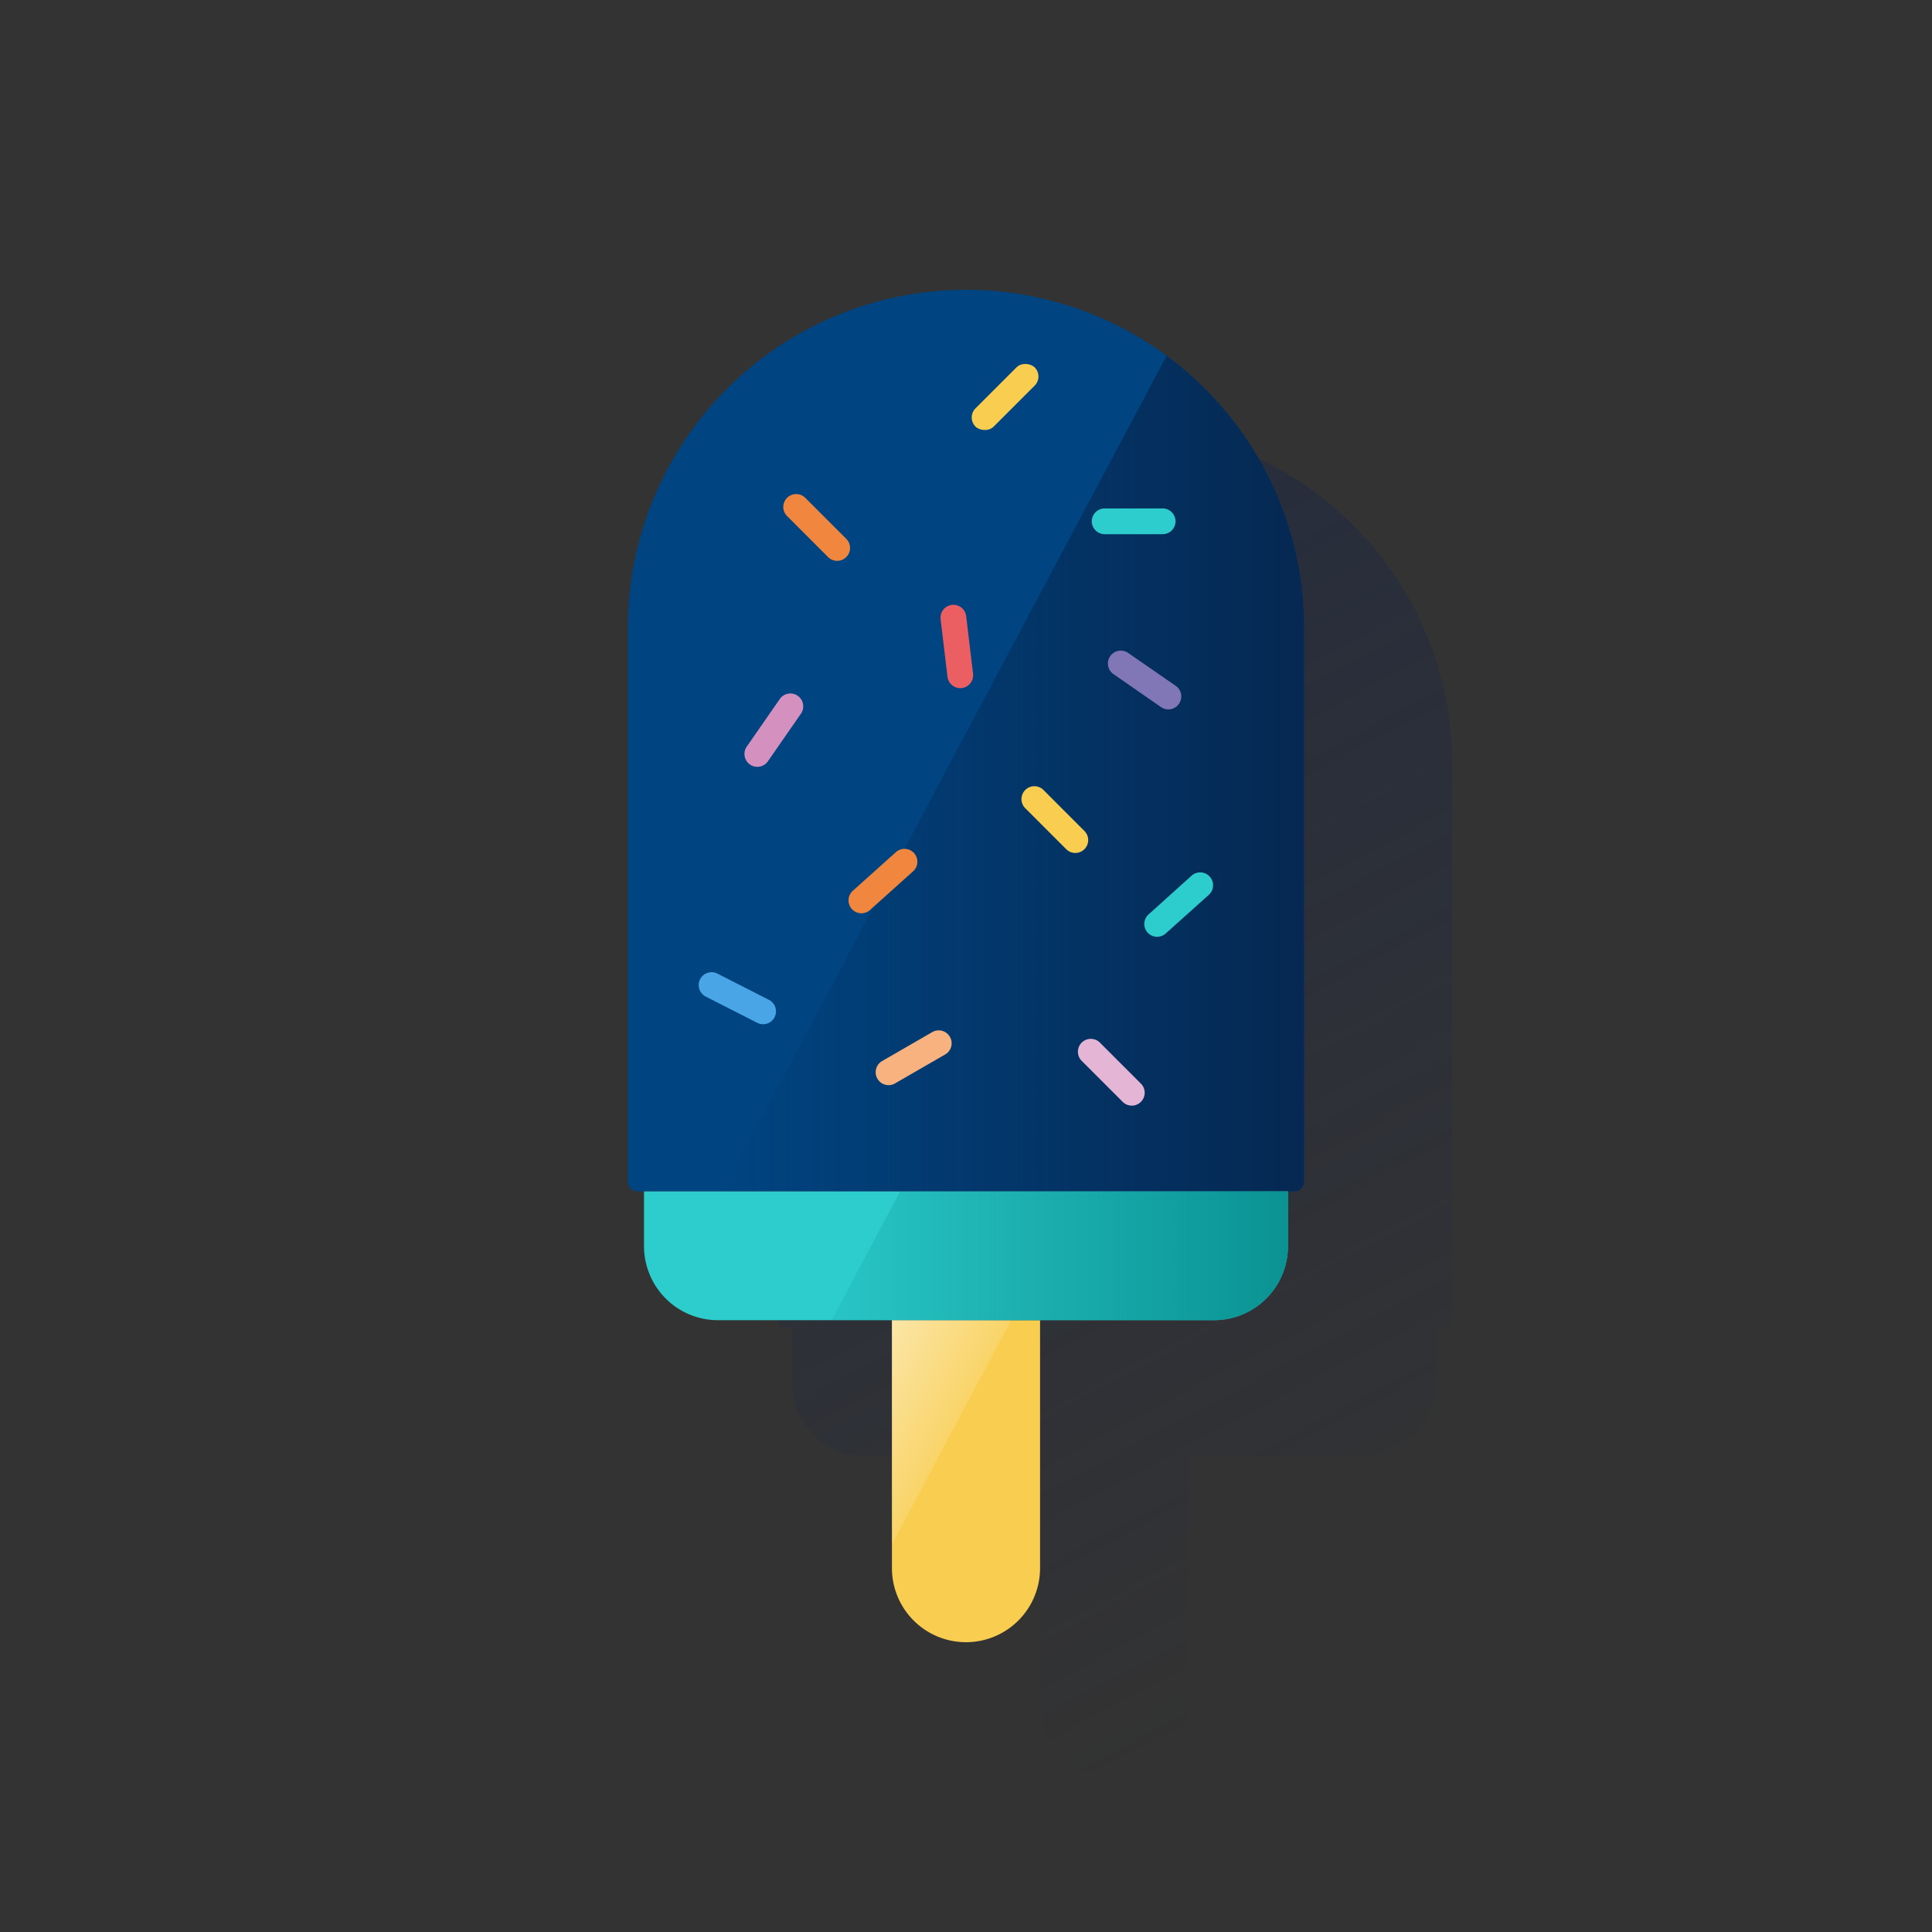 <svg xmlns="http://www.w3.org/2000/svg" xmlns:xlink="http://www.w3.org/1999/xlink" viewBox="0 0 600 600"><rect x="0" y="0" width="600" height="600" fill="#333333" stroke="none"/><defs><style>.cls-1{fill:none;}.cls-2{fill:url(#Degradado_sin_nombre_24);}.cls-3{fill:#004481;}.cls-4{fill:url(#Degradado_sin_nombre_114);}.cls-5{fill:#f8cd50;}.cls-6{fill:#2dcccd;}.cls-7{fill:url(#Degradado_sin_nombre_65);}.cls-8{fill:#f1873e;}.cls-9{fill:#eb5e62;}.cls-10{fill:#f7b27f;}.cls-11{fill:#8177b6;}.cls-12{fill:#d490bf;}.cls-13{fill:#e5b5d5;}.cls-14{fill:#49a5e6;}.cls-15{fill:url(#Degradado_sin_nombre_81);}</style><linearGradient id="Degradado_sin_nombre_24" x1="263.09" y1="2907.52" x2="444.24" y2="2566.84" gradientTransform="matrix(1, 0, 0, -1, 0, 3070)" gradientUnits="userSpaceOnUse"><stop offset="0" stop-color="#192647" stop-opacity="0.5"/><stop offset="1" stop-color="#192647" stop-opacity="0"/></linearGradient><linearGradient id="Degradado_sin_nombre_114" x1="405.03" y1="2829.76" x2="224.31" y2="2829.76" gradientTransform="matrix(1, 0, 0, -1, 0, 3070)" gradientUnits="userSpaceOnUse"><stop offset="0" stop-color="#072146" stop-opacity="0.8"/><stop offset="1" stop-color="#072146" stop-opacity="0"/></linearGradient><linearGradient id="Degradado_sin_nombre_65" x1="266.65" y1="2640.54" x2="295.52" y2="2625.18" gradientTransform="matrix(1, 0, 0, -1, 0, 3070)" gradientUnits="userSpaceOnUse"><stop offset="0" stop-color="#fff" stop-opacity="0.5"/><stop offset="1" stop-color="#fff" stop-opacity="0.14"/></linearGradient><linearGradient id="Degradado_sin_nombre_81" x1="400.02" y1="2680.01" x2="258.27" y2="2680.01" gradientTransform="matrix(1, 0, 0, -1, 0, 3070)" gradientUnits="userSpaceOnUse"><stop offset="0" stop-color="#028484" stop-opacity="0.8"/><stop offset="1" stop-color="#028484" stop-opacity="0.1"/></linearGradient></defs><title>11</title><g id="Cuadrados_Blancos" data-name="Cuadrados Blancos"><rect class="cls-1" width="600" height="600"/></g><g id="Capa_48" data-name="Capa 48"><path class="cls-2" d="M346,132.34h0a105,105,0,0,0-105,105v172a3,3,0,0,0,3,3h2v17a23,23,0,0,0,23,23h54v77a23,23,0,0,0,46,0v-77h54a23,23,0,0,0,23-23v-17h2a3,3,0,0,0,3-3v-172A105,105,0,0,0,346,132.34Z"/><path class="cls-3" d="M402,370H198a3,3,0,0,1-3-3V195A105,105,0,0,1,300,90h0A105,105,0,0,1,405,195h0V367A3,3,0,0,1,402,370Z"/><path class="cls-4" d="M362.31,110.49,224.31,370H402a3,3,0,0,0,3-3V195A104.78,104.78,0,0,0,362.31,110.49Z"/><path class="cls-5" d="M277,410h46v77a23,23,0,0,1-23,23h0a23,23,0,0,1-23-23V410Z"/><path class="cls-6" d="M200,370H400v17a23,23,0,0,1-23,23H223a23,23,0,0,1-23-23V370Z"/><polygon class="cls-7" points="277 410 277 479.63 314.02 410 277 410"/><path class="cls-8" d="M257.16,173l-12.73-12.73a4,4,0,0,1,0-5.66h0a4,4,0,0,1,5.66,0l12.73,12.73a4,4,0,0,1,0,5.66h0A4,4,0,0,1,257.16,173Z"/><path class="cls-5" d="M331.13,263.73,318.4,251a4,4,0,0,1,0-5.66h0a4,4,0,0,1,5.66,0l12.72,12.73a4,4,0,0,1,0,5.65h0A4,4,0,0,1,331.13,263.73Z"/><path class="cls-9" d="M300.06,191.36l2.13,17.87a4,4,0,0,1-3.49,4.45h0a4,4,0,0,1-4.45-3.5l-2.14-17.87a4,4,0,0,1,3.5-4.45h0A4,4,0,0,1,300.06,191.36Z"/><path class="cls-10" d="M273.93,329.53l15.59-9A4,4,0,0,1,295,322h0a4,4,0,0,1-1.46,5.47l-15.59,9a4,4,0,0,1-5.46-1.47h0A4,4,0,0,1,273.93,329.53Z"/><path class="cls-8" d="M264.84,276.65l13.38-12a4,4,0,0,1,5.65.29h0a4,4,0,0,1-.3,5.65L270.2,282.6a4,4,0,0,1-5.65-.3h0A4,4,0,0,1,264.84,276.65Z"/><path class="cls-11" d="M360.58,219.61l-14.79-10.27a4,4,0,0,1-1-5.57h0a4,4,0,0,1,5.56-1L365.14,213a4,4,0,0,1,1,5.57h0A4,4,0,0,1,360.58,219.61Z"/><path class="cls-12" d="M248.74,221.64l-10.26,14.79a4,4,0,0,1-5.57,1h0a4,4,0,0,1-1-5.56l10.26-14.79a4,4,0,0,1,5.57-1h0A4,4,0,0,1,248.74,221.64Z"/><path class="cls-13" d="M341.59,323.8l12.73,12.73a4,4,0,0,1,0,5.66h0a4,4,0,0,1-5.66,0l-12.73-12.73a4,4,0,0,1,0-5.66h0A4,4,0,0,1,341.59,323.8Z"/><path class="cls-14" d="M222.8,302.36l16,8.15a4,4,0,0,1,1.76,5.38h0a4,4,0,0,1-5.38,1.76l-16-8.15a4,4,0,0,1-1.76-5.38h0A4,4,0,0,1,222.8,302.36Z"/><path class="cls-6" d="M343.07,157.9h18a4,4,0,0,1,4,4h0a4,4,0,0,1-4,4h-18a4,4,0,0,1-4-4h0A4,4,0,0,1,343.07,157.9Z"/><path class="cls-6" d="M356.68,284l13.37-12.05a4,4,0,0,1,5.65.3h0a4,4,0,0,1-.29,5.65l-13.38,12a4,4,0,0,1-5.65-.29h0A4,4,0,0,1,356.68,284Z"/><rect class="cls-5" x="299.14" y="119.28" width="26" height="8" rx="4" transform="translate(4.25 256.83) rotate(-45)"/><path class="cls-15" d="M279.54,370l-21.27,40H377a23,23,0,0,0,23-23V370Z"/></g></svg>
